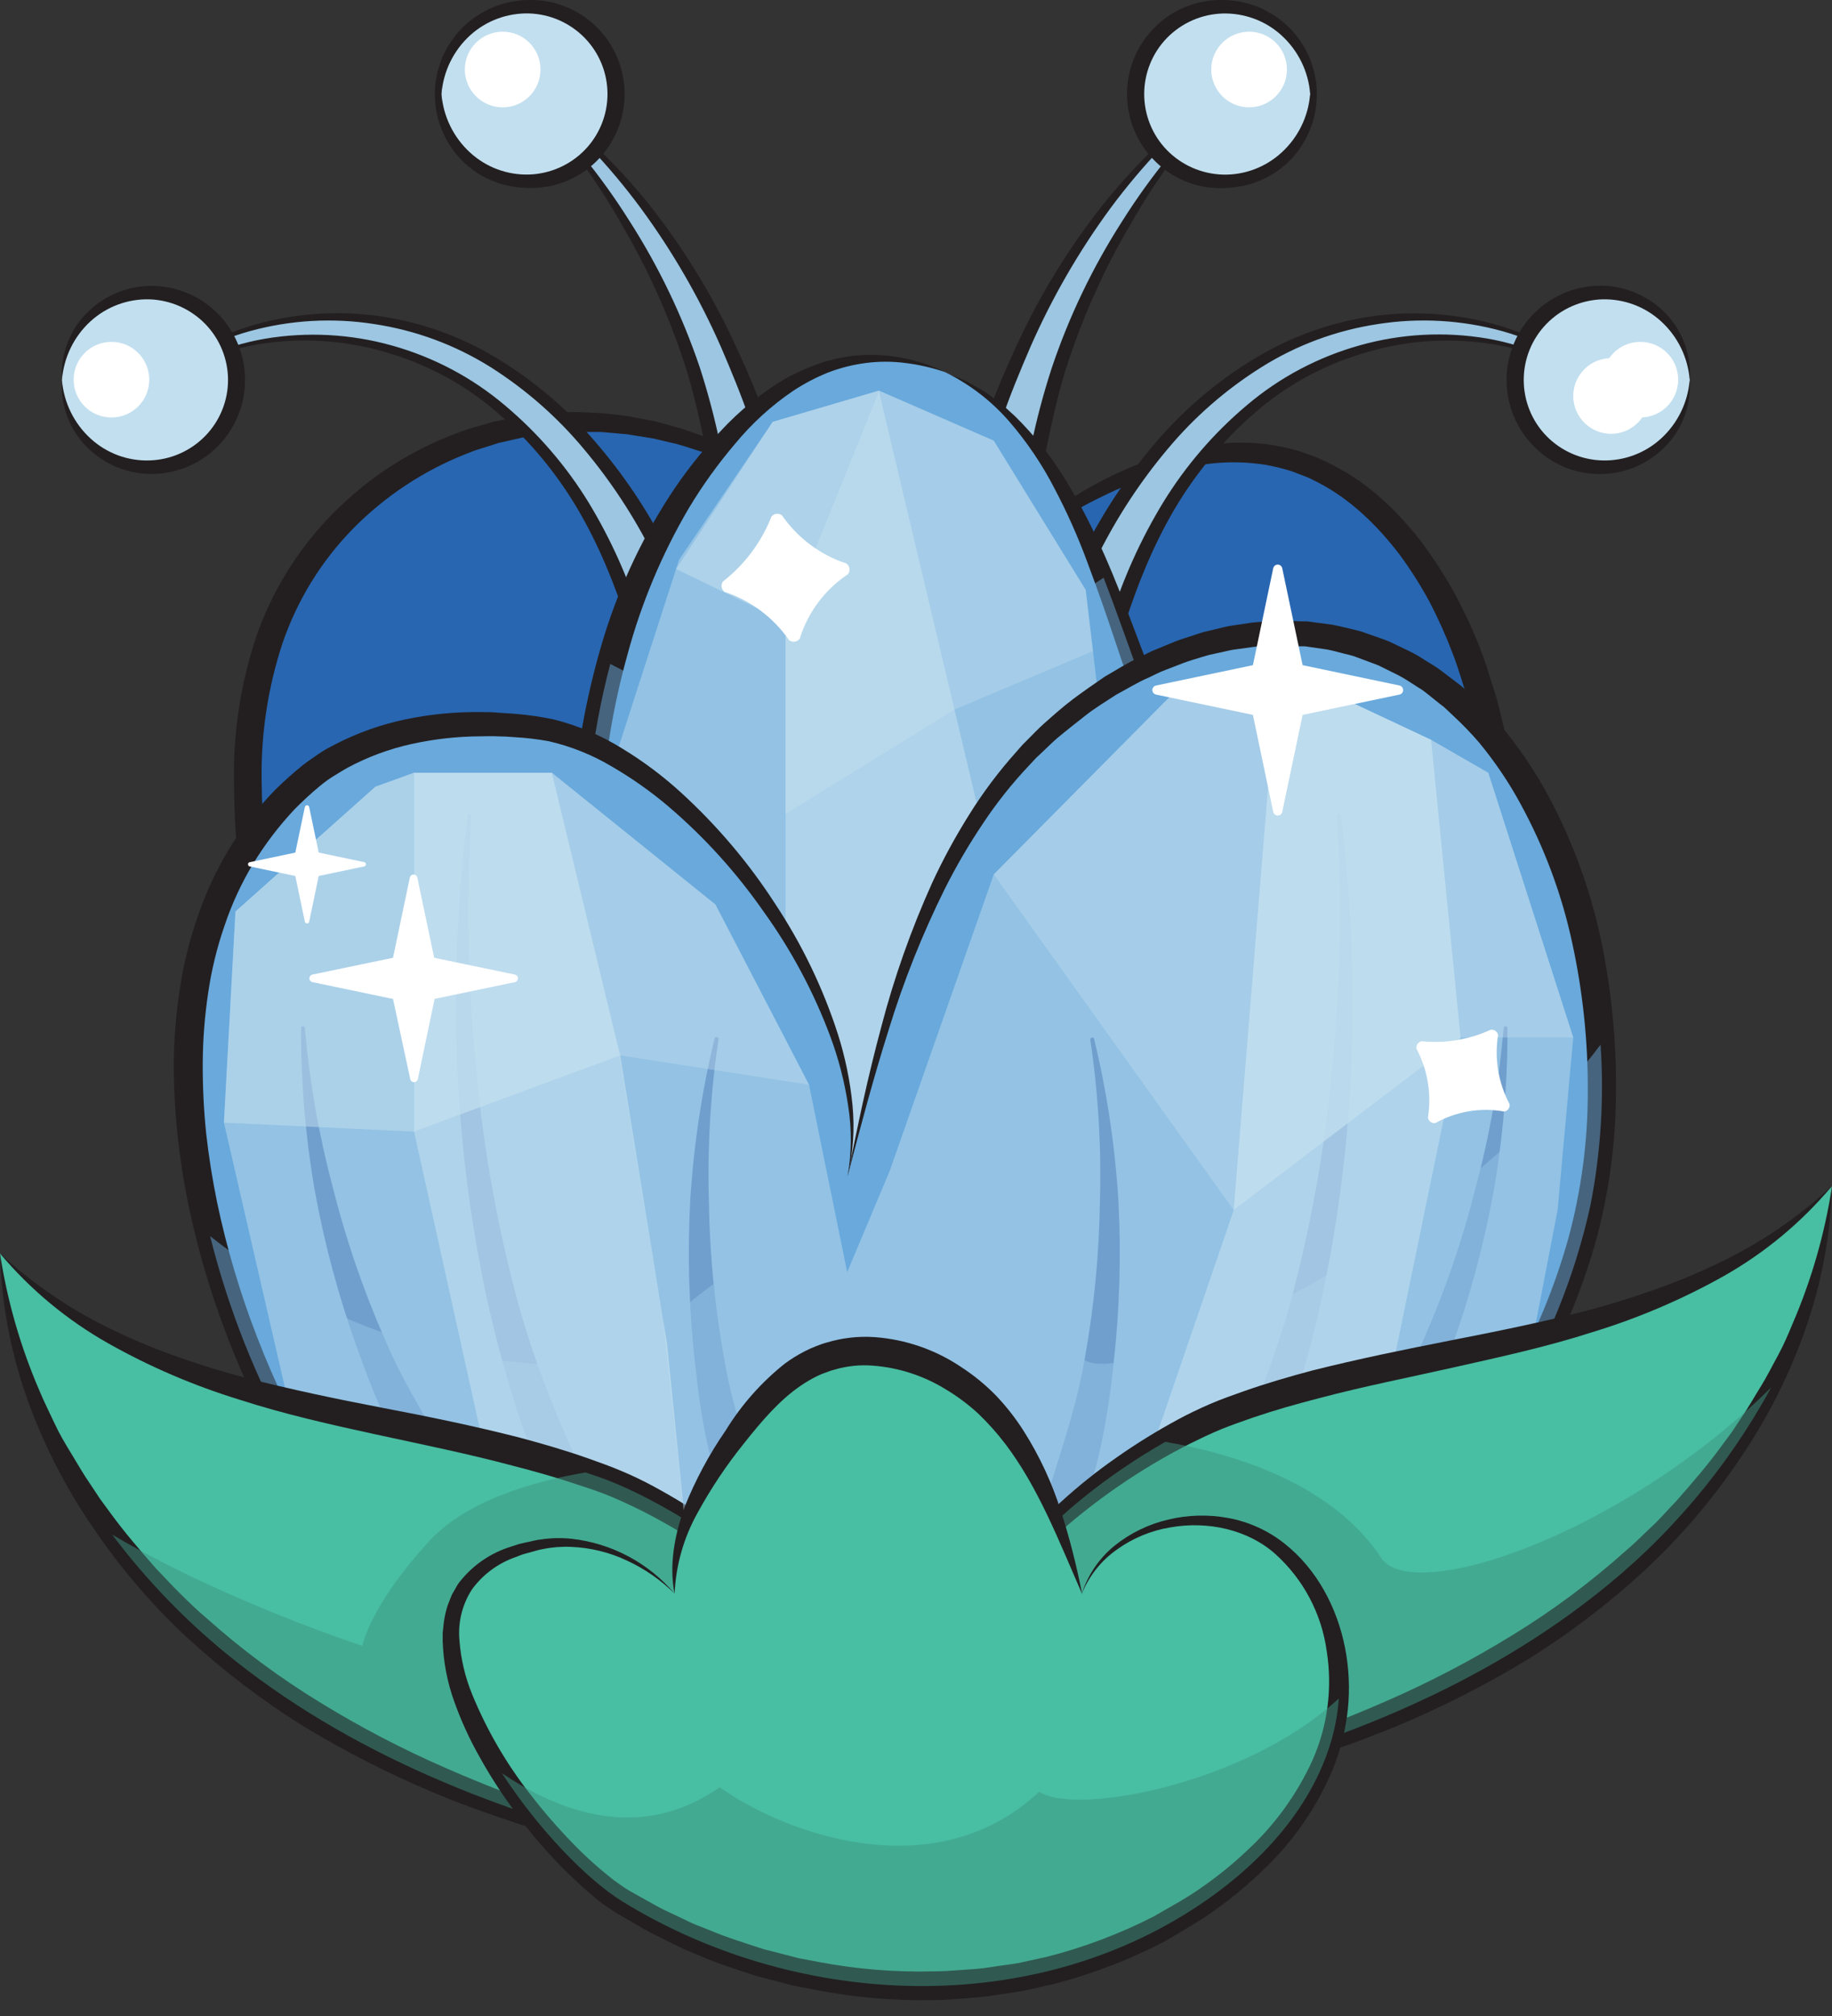 <svg width="30" height="33" viewBox="0 0 30 33" fill="none" xmlns="http://www.w3.org/2000/svg">
<rect x="0" y="0" width="30" height="33" fill="#333333" stroke="none"/>
<g clip-path="url(#clip0_3951_309)">
<path d="M24.088 10.888C23.54 9.326 22.463 7.802 20.912 7.475C20.159 7.317 19.374 7.461 18.653 7.733C17.219 8.255 16.043 9.312 15.373 10.683C15.052 10.107 14.666 9.57 14.222 9.083C12.508 7.227 9.959 6.415 7.693 7.209C6.973 7.461 6.315 7.863 5.763 8.39C5.212 8.917 4.779 9.556 4.494 10.264C3.862 11.863 4.033 13.721 4.327 15.434C4.816 18.284 5.44 20.986 7.45 22.876C8.673 24.025 10.291 24.654 11.851 24.342C13.322 24.048 14.642 22.936 15.49 21.481C15.553 21.374 15.609 21.261 15.666 21.15C15.883 21.586 16.183 21.974 16.551 22.293C17.465 23.046 18.763 23.16 19.865 22.77C20.967 22.379 21.887 21.546 22.61 20.59C24.634 17.912 25.215 14.099 24.088 10.888Z" fill="#2866B1"/>
<path d="M15.664 21.146C15.978 21.695 16.398 22.194 16.946 22.49C17.494 22.783 18.115 22.913 18.734 22.867C19.041 22.848 19.343 22.791 19.636 22.698C19.928 22.603 20.208 22.477 20.473 22.322C21.004 22.007 21.484 21.613 21.895 21.154C22.31 20.693 22.676 20.19 22.988 19.654L23.108 19.454C23.146 19.387 23.179 19.317 23.215 19.248C23.284 19.11 23.359 18.973 23.425 18.833L23.613 18.407L23.659 18.3L23.699 18.19L23.779 17.972L23.858 17.754C23.884 17.681 23.904 17.606 23.927 17.532C23.971 17.384 24.021 17.236 24.061 17.086L24.17 16.635L24.197 16.522L24.218 16.407L24.258 16.178C24.287 16.026 24.316 15.873 24.331 15.719L24.384 15.257C24.401 14.947 24.43 14.639 24.422 14.328C24.433 14.018 24.406 13.709 24.392 13.399C24.355 13.092 24.332 12.783 24.27 12.479C24.226 12.172 24.144 11.874 24.073 11.572C23.979 11.277 23.897 10.978 23.786 10.691C23.677 10.404 23.551 10.124 23.41 9.852C23.264 9.583 23.1 9.324 22.918 9.077C22.549 8.594 22.104 8.163 21.571 7.891C21.503 7.86 21.439 7.819 21.368 7.797L21.159 7.716C21.017 7.671 20.872 7.635 20.726 7.609C20.427 7.562 20.123 7.555 19.823 7.589C19.209 7.666 18.612 7.847 18.058 8.123C17.492 8.39 16.974 8.747 16.524 9.18C16.073 9.622 15.688 10.127 15.382 10.678C15.516 10.39 15.67 10.112 15.842 9.845C16.018 9.578 16.215 9.327 16.43 9.092C16.87 8.62 17.384 8.224 17.952 7.919C18.523 7.606 19.142 7.391 19.785 7.286C20.113 7.236 20.447 7.232 20.776 7.276C20.942 7.3 21.106 7.336 21.267 7.382L21.504 7.466C21.584 7.492 21.656 7.533 21.733 7.566C22.034 7.712 22.314 7.895 22.567 8.113C22.815 8.331 23.042 8.571 23.246 8.831C23.444 9.092 23.625 9.366 23.786 9.651C23.943 9.936 24.083 10.231 24.206 10.533C24.264 10.685 24.324 10.837 24.369 10.992C24.415 11.147 24.469 11.301 24.515 11.456C24.592 11.77 24.678 12.084 24.728 12.403C24.794 12.721 24.822 13.043 24.861 13.365C24.877 13.688 24.907 14.011 24.897 14.335C24.903 14.658 24.873 14.981 24.852 15.304L24.793 15.785C24.777 15.947 24.745 16.105 24.716 16.264L24.672 16.502L24.649 16.622L24.62 16.739L24.503 17.21C24.46 17.365 24.409 17.518 24.362 17.673C24.337 17.75 24.316 17.828 24.287 17.904L24.2 18.13L24.113 18.357L24.069 18.47L24.019 18.58L23.818 19.021C23.747 19.167 23.666 19.304 23.592 19.45C23.553 19.522 23.517 19.594 23.475 19.663L23.347 19.869C23.014 20.425 22.618 20.941 22.169 21.408C21.722 21.882 21.202 22.283 20.629 22.595C20.339 22.748 20.035 22.87 19.72 22.96C19.404 23.046 19.078 23.093 18.751 23.099C18.093 23.119 17.444 22.947 16.882 22.605C16.61 22.432 16.367 22.215 16.166 21.962C15.968 21.71 15.8 21.436 15.664 21.146V21.146Z" fill="#231F20"/>
<path d="M15.371 10.682C15.172 10.351 14.952 10.034 14.712 9.731C14.475 9.428 14.214 9.145 13.932 8.884C13.376 8.358 12.736 7.929 12.038 7.613C11.954 7.571 11.863 7.539 11.776 7.503C11.688 7.468 11.6 7.432 11.51 7.401C11.329 7.347 11.151 7.278 10.966 7.241C10.871 7.219 10.777 7.196 10.689 7.176L10.406 7.131C10.359 7.123 10.312 7.115 10.266 7.108L10.126 7.096L9.844 7.071H9.561H9.42L9.279 7.08L8.997 7.098L8.714 7.138L8.575 7.158L8.439 7.189L8.165 7.251L7.897 7.336C7.807 7.362 7.719 7.394 7.632 7.43C6.937 7.704 6.306 8.121 5.782 8.653C5.26 9.186 4.864 9.829 4.624 10.536C4.39 11.248 4.275 11.995 4.284 12.745C4.29 13.507 4.357 14.267 4.485 15.018C4.735 16.535 5.01 18.058 5.534 19.485C5.789 20.198 6.129 20.879 6.545 21.511C6.961 22.14 7.474 22.7 8.064 23.169C8.657 23.637 9.342 23.974 10.074 24.158C10.805 24.345 11.573 24.327 12.294 24.108C13.022 23.873 13.689 23.481 14.247 22.959C14.532 22.699 14.793 22.416 15.029 22.112C15.268 21.808 15.48 21.485 15.664 21.146C15.335 21.853 14.885 22.497 14.335 23.05C13.782 23.617 13.109 24.052 12.365 24.323C11.605 24.583 10.789 24.628 10.005 24.455C9.222 24.28 8.487 23.939 7.848 23.456C7.211 22.977 6.658 22.397 6.21 21.738C5.766 21.084 5.402 20.38 5.124 19.64C4.851 18.904 4.631 18.149 4.465 17.382C4.294 16.62 4.154 15.857 4.028 15.088C3.899 14.312 3.833 13.526 3.831 12.739C3.824 11.94 3.951 11.144 4.208 10.387C4.479 9.624 4.919 8.931 5.495 8.362C6.065 7.794 6.752 7.357 7.508 7.081C7.6 7.045 7.695 7.013 7.79 6.987L8.078 6.904L8.372 6.844L8.519 6.814L8.666 6.797L8.964 6.761L9.262 6.749L9.412 6.744L9.56 6.749L9.859 6.763L10.154 6.797L10.302 6.815C10.351 6.824 10.396 6.834 10.448 6.844L10.74 6.901C10.834 6.925 10.928 6.953 11.022 6.978C11.21 7.024 11.398 7.101 11.587 7.166C11.681 7.201 11.768 7.244 11.86 7.282C11.951 7.319 12.04 7.36 12.127 7.406L12.388 7.543C12.477 7.587 12.558 7.644 12.643 7.693C12.727 7.743 12.812 7.787 12.891 7.851L13.131 8.02C13.213 8.075 13.287 8.139 13.363 8.2L13.591 8.388L13.806 8.587C13.879 8.653 13.948 8.721 14.014 8.794C14.556 9.353 15.014 9.99 15.371 10.682V10.682Z" fill="#231F20"/>
<path d="M2.415 6.359C3.404 5.351 4.948 5.015 6.344 5.269C7.77 5.522 9.013 6.438 9.885 7.564C10.777 8.693 11.371 10.028 11.612 11.446C11.827 12.829 11.845 14.235 11.665 15.622C11.664 15.628 11.662 15.633 11.66 15.638C11.657 15.643 11.653 15.647 11.649 15.651C11.645 15.654 11.64 15.657 11.634 15.658C11.629 15.66 11.623 15.66 11.618 15.66C11.609 15.659 11.601 15.655 11.594 15.649C11.587 15.643 11.583 15.635 11.581 15.626C11.286 14.266 11.111 12.91 10.79 11.616C10.469 10.322 10.101 9.052 9.347 7.963C8.611 6.885 7.546 5.986 6.258 5.679C4.996 5.343 3.518 5.521 2.476 6.42C2.468 6.426 2.457 6.429 2.447 6.428C2.437 6.427 2.428 6.422 2.421 6.414C2.414 6.407 2.41 6.397 2.409 6.387C2.409 6.377 2.412 6.367 2.419 6.359H2.415Z" fill="#9CC6E2"/>
<path d="M2.472 6.42C2.464 6.428 2.454 6.432 2.443 6.432C2.431 6.432 2.421 6.428 2.413 6.42C2.405 6.412 2.401 6.401 2.401 6.39C2.401 6.378 2.405 6.367 2.413 6.359L2.507 6.265L2.601 6.171L2.7 6.087L2.8 6.002L2.905 5.925L3.011 5.848L3.121 5.778C3.418 5.595 3.737 5.449 4.07 5.345C4.742 5.139 5.45 5.078 6.147 5.166C6.847 5.257 7.519 5.492 8.123 5.856C8.727 6.22 9.269 6.677 9.73 7.211C10.191 7.741 10.586 8.325 10.906 8.951C11.23 9.576 11.475 10.24 11.635 10.927C11.915 12.301 11.989 13.709 11.854 15.104C11.838 15.278 11.819 15.452 11.798 15.625V15.642C11.796 15.665 11.789 15.687 11.778 15.708C11.754 15.748 11.717 15.779 11.672 15.793C11.627 15.807 11.579 15.803 11.537 15.782C11.495 15.761 11.463 15.725 11.447 15.68C11.444 15.67 11.44 15.659 11.438 15.648V15.632L11.43 15.6L11.417 15.536L11.366 15.28C11.297 14.938 11.235 14.596 11.177 14.255C11.057 13.572 10.943 12.89 10.801 12.216C10.493 10.877 10.155 9.519 9.464 8.34C9.117 7.75 8.678 7.221 8.163 6.771C7.649 6.32 7.043 5.984 6.388 5.787C5.729 5.581 5.033 5.523 4.349 5.618C3.661 5.711 3.013 5.989 2.472 6.424C2.732 6.192 3.024 6 3.34 5.853C3.658 5.707 3.993 5.604 4.337 5.545C5.031 5.428 5.742 5.466 6.419 5.656C7.1 5.846 7.731 6.18 8.27 6.637C8.81 7.091 9.273 7.628 9.641 8.229C10.005 8.83 10.293 9.474 10.501 10.146C10.609 10.478 10.705 10.813 10.794 11.149C10.884 11.485 10.969 11.823 11.045 12.164C11.195 12.844 11.314 13.528 11.438 14.209C11.501 14.549 11.565 14.889 11.634 15.227L11.687 15.479L11.701 15.543L11.708 15.574V15.59C11.708 15.59 11.713 15.607 11.708 15.59C11.704 15.578 11.698 15.567 11.69 15.558C11.682 15.548 11.672 15.541 11.661 15.535C11.65 15.529 11.638 15.526 11.625 15.525C11.613 15.524 11.6 15.526 11.588 15.53C11.576 15.533 11.565 15.539 11.556 15.547C11.546 15.555 11.538 15.565 11.532 15.576C11.526 15.587 11.522 15.598 11.521 15.611V15.596C11.54 15.424 11.556 15.254 11.572 15.083C11.714 13.716 11.65 12.335 11.384 10.987C11.071 9.651 10.448 8.408 9.566 7.356C9.13 6.831 8.613 6.377 8.036 6.011C7.456 5.647 6.807 5.407 6.13 5.305C5.451 5.198 4.756 5.238 4.093 5.42C3.76 5.512 3.441 5.646 3.142 5.818L3.03 5.882L2.923 5.954L2.816 6.027L2.713 6.106L2.611 6.186L2.517 6.272L2.423 6.36C2.415 6.367 2.41 6.377 2.41 6.388C2.409 6.399 2.413 6.409 2.42 6.417C2.428 6.425 2.438 6.43 2.449 6.431C2.459 6.431 2.47 6.427 2.478 6.42H2.472Z" fill="#231F20"/>
<path d="M8.686 1.508C9.39 2.047 10.021 2.675 10.564 3.376C11.107 4.088 11.566 4.86 11.932 5.677C12.297 6.497 12.635 7.346 12.75 8.232C12.881 9.113 12.898 10.007 12.801 10.893C12.8 10.899 12.798 10.904 12.796 10.909C12.793 10.914 12.789 10.919 12.785 10.922C12.78 10.926 12.775 10.929 12.77 10.93C12.764 10.932 12.758 10.932 12.753 10.932C12.745 10.931 12.738 10.928 12.732 10.923C12.725 10.919 12.721 10.912 12.718 10.905C12.365 10.073 12.153 9.226 11.927 8.398C11.701 7.57 11.587 6.728 11.308 5.924C10.747 4.294 9.832 2.808 8.631 1.572C8.624 1.564 8.62 1.554 8.62 1.544C8.62 1.533 8.624 1.523 8.631 1.516C8.637 1.508 8.647 1.503 8.657 1.502C8.667 1.5 8.678 1.503 8.686 1.509V1.508Z" fill="#9CC6E2"/>
<path d="M8.631 1.572C8.624 1.564 8.62 1.554 8.62 1.544C8.62 1.533 8.624 1.523 8.631 1.516C8.637 1.508 8.647 1.503 8.657 1.502C8.667 1.5 8.678 1.503 8.686 1.509" stroke="#231F20" stroke-width="3" stroke-linecap="round" stroke-linejoin="round"/>
<path d="M8.686 1.508C9.406 2.025 10.053 2.636 10.611 3.324C11.164 4.02 11.634 4.778 12.011 5.583C12.387 6.383 12.725 7.217 12.867 8.111C13.008 8.994 13.037 9.891 12.955 10.781L12.946 10.865V10.906C12.942 10.935 12.931 10.962 12.915 10.985C12.899 11.009 12.878 11.029 12.853 11.043C12.829 11.058 12.801 11.066 12.772 11.068C12.744 11.07 12.715 11.066 12.689 11.055C12.662 11.043 12.638 11.025 12.62 11.002C12.611 10.991 12.603 10.979 12.596 10.966L12.59 10.95L12.558 10.872C12.515 10.769 12.475 10.665 12.436 10.561C12.358 10.351 12.288 10.14 12.221 9.928C12.089 9.503 11.974 9.076 11.862 8.65C11.618 7.796 11.504 6.912 11.251 6.084C10.989 5.249 10.633 4.446 10.19 3.691C9.975 3.309 9.736 2.94 9.475 2.587C9.213 2.235 8.933 1.896 8.635 1.569C9.276 2.181 9.838 2.869 10.309 3.619C10.789 4.368 11.175 5.173 11.46 6.016C11.597 6.44 11.71 6.871 11.8 7.307C11.848 7.521 11.894 7.736 11.949 7.947C12.004 8.159 12.06 8.368 12.119 8.582C12.237 9.007 12.351 9.429 12.483 9.847C12.549 10.055 12.62 10.262 12.696 10.465C12.735 10.566 12.774 10.667 12.817 10.768L12.848 10.842V10.847C12.848 10.847 12.848 10.852 12.848 10.847C12.844 10.84 12.84 10.834 12.835 10.828C12.825 10.816 12.813 10.806 12.799 10.8C12.784 10.793 12.767 10.79 12.751 10.791C12.735 10.792 12.719 10.797 12.705 10.806C12.691 10.814 12.68 10.825 12.672 10.838C12.665 10.85 12.661 10.863 12.659 10.876V10.836L12.667 10.755C12.751 9.888 12.727 9.014 12.597 8.154C12.477 7.299 12.15 6.48 11.805 5.677C11.452 4.875 11.013 4.115 10.495 3.41C9.973 2.703 9.365 2.064 8.686 1.508V1.508Z" fill="#231F20"/>
<path d="M8.659 2.967C9.448 2.967 10.088 2.328 10.088 1.539C10.088 0.75 9.448 0.11 8.659 0.11C7.87 0.11 7.23 0.75 7.23 1.539C7.23 2.328 7.87 2.967 8.659 2.967Z" fill="#C2DFEF"/>
<path d="M7.23 1.54C7.216 1.347 7.242 1.154 7.306 0.972C7.369 0.79 7.469 0.623 7.6 0.481C7.736 0.334 7.899 0.216 8.081 0.134C8.263 0.051 8.459 0.006 8.659 0.001C8.863 -0.004 9.065 0.032 9.255 0.107C9.444 0.181 9.617 0.293 9.763 0.435C9.91 0.578 10.027 0.75 10.107 0.94C10.187 1.13 10.228 1.333 10.228 1.539C10.228 1.745 10.187 1.949 10.107 2.138C10.027 2.328 9.91 2.5 9.763 2.644C9.617 2.786 9.444 2.897 9.255 2.972C9.065 3.046 8.863 3.082 8.659 3.077C8.458 3.072 8.26 3.027 8.076 2.944C7.896 2.86 7.734 2.743 7.599 2.597C7.469 2.455 7.369 2.288 7.305 2.106C7.242 1.924 7.216 1.731 7.23 1.539C7.259 1.907 7.427 2.251 7.701 2.5C7.963 2.739 8.307 2.867 8.662 2.857C9.008 2.846 9.336 2.702 9.577 2.454C9.815 2.209 9.948 1.88 9.948 1.539C9.948 1.197 9.815 0.869 9.577 0.623C9.336 0.375 9.008 0.23 8.662 0.22C8.307 0.211 7.963 0.339 7.7 0.577C7.426 0.826 7.258 1.171 7.23 1.54V1.54Z" fill="#231F20"/>
<path d="M2.444 7.647C3.233 7.647 3.873 7.008 3.873 6.219C3.873 5.43 3.233 4.79 2.444 4.79C1.655 4.79 1.015 5.43 1.015 6.219C1.015 7.008 1.655 7.647 2.444 7.647Z" fill="#C2DFEF"/>
<path d="M1.015 6.22C1.002 6.027 1.027 5.834 1.091 5.652C1.154 5.47 1.255 5.303 1.385 5.161C1.521 5.014 1.684 4.896 1.866 4.813C2.048 4.731 2.244 4.686 2.444 4.681C2.648 4.676 2.85 4.712 3.04 4.787C3.229 4.861 3.402 4.973 3.548 5.115C3.695 5.259 3.812 5.43 3.892 5.62C3.972 5.81 4.013 6.013 4.013 6.219C4.013 6.425 3.972 6.629 3.892 6.818C3.812 7.008 3.695 7.18 3.548 7.324C3.402 7.466 3.229 7.578 3.04 7.652C2.85 7.727 2.648 7.763 2.444 7.758C2.243 7.753 2.045 7.708 1.862 7.625C1.682 7.541 1.52 7.424 1.384 7.278C1.254 7.136 1.154 6.969 1.09 6.787C1.027 6.605 1.001 6.412 1.015 6.22C1.044 6.588 1.212 6.932 1.486 7.181C1.748 7.42 2.092 7.548 2.447 7.537C2.792 7.527 3.121 7.383 3.362 7.135C3.6 6.89 3.734 6.562 3.734 6.22C3.734 5.878 3.6 5.549 3.362 5.304C3.12 5.056 2.792 4.911 2.446 4.9C2.091 4.891 1.747 5.019 1.484 5.258C1.211 5.507 1.044 5.851 1.015 6.22V6.22Z" fill="#231F20"/>
<path d="M26.27 6.359C25.281 5.351 23.737 5.015 22.341 5.269C20.916 5.522 19.672 6.438 18.801 7.564C17.91 8.693 17.317 10.028 17.077 11.446C16.863 12.829 16.845 14.235 17.024 15.622C17.026 15.632 17.031 15.641 17.039 15.648C17.046 15.655 17.056 15.658 17.066 15.658C17.076 15.658 17.086 15.655 17.094 15.648C17.102 15.641 17.107 15.632 17.108 15.622C17.404 14.262 17.579 12.906 17.899 11.612C18.22 10.318 18.588 9.049 19.342 7.959C20.078 6.881 21.143 5.982 22.431 5.675C23.693 5.339 25.171 5.518 26.213 6.416C26.221 6.422 26.232 6.425 26.242 6.424C26.252 6.423 26.261 6.418 26.268 6.411C26.275 6.403 26.279 6.394 26.28 6.383C26.28 6.373 26.277 6.363 26.27 6.355V6.359Z" fill="#9CC6E2"/>
<path d="M26.213 6.42C26.217 6.424 26.221 6.427 26.226 6.429C26.231 6.431 26.236 6.432 26.242 6.432C26.247 6.432 26.252 6.431 26.257 6.429C26.262 6.427 26.267 6.424 26.27 6.42C26.274 6.417 26.277 6.412 26.279 6.407C26.281 6.403 26.282 6.398 26.282 6.392C26.282 6.387 26.281 6.382 26.279 6.377C26.277 6.372 26.274 6.368 26.27 6.365L26.176 6.277L26.082 6.19L25.98 6.11L25.877 6.031L25.77 5.959L25.663 5.886L25.55 5.823C25.252 5.649 24.932 5.513 24.599 5.42C23.936 5.237 23.241 5.198 22.562 5.305C21.885 5.407 21.236 5.647 20.656 6.011C20.077 6.374 19.558 6.826 19.12 7.351C18.236 8.402 17.612 9.646 17.297 10.982C17.031 12.331 16.968 13.711 17.109 15.078C17.125 15.249 17.142 15.42 17.162 15.591V15.606C17.161 15.594 17.157 15.582 17.15 15.571C17.145 15.56 17.137 15.551 17.127 15.543C17.118 15.535 17.107 15.529 17.095 15.525C17.083 15.521 17.07 15.519 17.058 15.52C17.045 15.521 17.033 15.524 17.022 15.53C17.011 15.536 17.001 15.543 16.993 15.553C16.984 15.562 16.978 15.573 16.974 15.585C16.969 15.604 16.974 15.591 16.974 15.585V15.569L16.982 15.538L16.995 15.474L17.049 15.222C17.118 14.884 17.182 14.544 17.244 14.204C17.37 13.523 17.488 12.839 17.639 12.159C17.713 11.818 17.799 11.48 17.888 11.144C17.978 10.808 18.076 10.473 18.182 10.141C18.391 9.47 18.681 8.826 19.047 8.225C19.416 7.624 19.878 7.087 20.418 6.633C20.957 6.176 21.589 5.842 22.27 5.652C22.947 5.462 23.657 5.424 24.351 5.541C24.695 5.6 25.03 5.704 25.348 5.849C25.664 5.996 25.956 6.188 26.216 6.42C25.674 5.986 25.024 5.709 24.337 5.618C23.655 5.525 22.961 5.583 22.305 5.789C21.649 5.986 21.044 6.321 20.53 6.773C20.015 7.223 19.576 7.753 19.229 8.342C18.538 9.521 18.2 10.883 17.892 12.218C17.748 12.892 17.634 13.574 17.515 14.257C17.455 14.598 17.393 14.94 17.327 15.281L17.276 15.537L17.259 15.594L17.252 15.626V15.642C17.25 15.653 17.247 15.664 17.244 15.675C17.232 15.708 17.211 15.737 17.183 15.758C17.155 15.78 17.122 15.793 17.087 15.795C17.052 15.798 17.017 15.791 16.986 15.774C16.956 15.758 16.93 15.733 16.913 15.702C16.902 15.682 16.895 15.659 16.892 15.636V15.619C16.871 15.446 16.851 15.272 16.836 15.099C16.701 13.703 16.774 12.295 17.054 10.921C17.214 10.235 17.459 9.571 17.783 8.945C18.102 8.322 18.495 7.74 18.953 7.211C19.414 6.678 19.957 6.222 20.562 5.859C21.166 5.495 21.839 5.26 22.538 5.168C23.235 5.081 23.943 5.142 24.615 5.348C24.948 5.452 25.268 5.598 25.565 5.781L25.676 5.851L25.781 5.928L25.886 6.005L25.985 6.09L26.085 6.174L26.179 6.268L26.273 6.362C26.281 6.37 26.286 6.381 26.286 6.392C26.286 6.404 26.281 6.415 26.273 6.423C26.269 6.427 26.264 6.43 26.259 6.432C26.254 6.434 26.248 6.434 26.243 6.434C26.237 6.434 26.232 6.432 26.226 6.43C26.221 6.428 26.217 6.424 26.213 6.42V6.42Z" fill="#231F20"/>
<path d="M19.999 1.508C19.295 2.047 18.665 2.674 18.122 3.376C17.579 4.088 17.12 4.86 16.753 5.677C16.388 6.497 16.051 7.346 15.935 8.232C15.806 9.113 15.789 10.007 15.885 10.893C15.885 10.899 15.887 10.904 15.89 10.909C15.892 10.914 15.896 10.919 15.901 10.922C15.905 10.926 15.91 10.929 15.916 10.93C15.921 10.932 15.927 10.932 15.933 10.932C15.94 10.931 15.948 10.928 15.954 10.923C15.96 10.919 15.965 10.912 15.967 10.905C16.32 10.073 16.532 9.226 16.758 8.398C16.984 7.57 17.099 6.728 17.377 5.924C17.94 4.294 18.854 2.808 20.055 1.572C20.061 1.564 20.065 1.554 20.065 1.544C20.065 1.533 20.061 1.523 20.055 1.516C20.048 1.508 20.038 1.503 20.028 1.502C20.018 1.5 20.008 1.503 19.999 1.509V1.508Z" fill="#9CC6E2"/>
<path d="M20.055 1.572C20.061 1.564 20.065 1.554 20.065 1.544C20.065 1.533 20.061 1.523 20.055 1.516C20.048 1.508 20.038 1.503 20.028 1.502C20.018 1.5 20.008 1.503 19.999 1.509" stroke="#231F20" stroke-width="3" stroke-linecap="round" stroke-linejoin="round"/>
<path d="M19.999 1.508C19.318 2.064 18.708 2.702 18.184 3.409C17.666 4.114 17.227 4.875 16.875 5.676C16.529 6.479 16.202 7.298 16.081 8.153C15.951 9.014 15.928 9.887 16.012 10.754L16.02 10.835V10.875C16.018 10.862 16.013 10.848 16.006 10.837C15.998 10.824 15.986 10.813 15.973 10.805C15.96 10.797 15.945 10.792 15.929 10.791C15.914 10.79 15.898 10.793 15.884 10.799C15.87 10.805 15.857 10.815 15.848 10.827C15.843 10.833 15.839 10.839 15.836 10.846C15.836 10.852 15.836 10.846 15.836 10.846V10.841L15.867 10.767C15.909 10.666 15.949 10.566 15.987 10.464C16.064 10.261 16.134 10.054 16.201 9.846C16.334 9.43 16.447 9.006 16.564 8.581C16.623 8.367 16.684 8.159 16.735 7.947C16.785 7.734 16.835 7.52 16.883 7.306C16.973 6.87 17.087 6.44 17.225 6.017C17.509 5.174 17.896 4.369 18.377 3.62C18.849 2.871 19.413 2.182 20.055 1.572C19.757 1.898 19.477 2.237 19.215 2.59C18.955 2.943 18.716 3.312 18.5 3.694C18.057 4.449 17.701 5.253 17.439 6.089C17.186 6.917 17.072 7.801 16.829 8.654C16.717 9.081 16.602 9.508 16.469 9.932C16.403 10.145 16.332 10.356 16.255 10.566C16.216 10.67 16.175 10.774 16.132 10.877L16.1 10.955L16.094 10.97C16.087 10.983 16.08 10.996 16.071 11.007C16.043 11.041 16.003 11.064 15.96 11.071C15.916 11.079 15.871 11.071 15.833 11.049C15.808 11.034 15.787 11.013 15.772 10.988C15.757 10.965 15.748 10.938 15.744 10.911V10.87L15.736 10.786C15.653 9.896 15.682 8.999 15.822 8.116C15.965 7.222 16.307 6.388 16.679 5.587C17.056 4.782 17.526 4.024 18.079 3.329C18.636 2.639 19.281 2.027 19.999 1.508V1.508Z" fill="#231F20"/>
<path d="M20.027 2.967C20.816 2.967 21.456 2.328 21.456 1.539C21.456 0.75 20.816 0.11 20.027 0.11C19.238 0.11 18.599 0.75 18.599 1.539C18.599 2.328 19.238 2.967 20.027 2.967Z" fill="#C2DFEF"/>
<path d="M21.455 1.54C21.427 1.171 21.258 0.827 20.984 0.578C20.722 0.339 20.377 0.212 20.023 0.221C19.677 0.231 19.348 0.376 19.107 0.624C18.869 0.87 18.737 1.198 18.737 1.54C18.737 1.881 18.869 2.21 19.107 2.455C19.348 2.703 19.676 2.847 20.022 2.858C20.377 2.868 20.721 2.739 20.983 2.5C21.257 2.252 21.425 1.908 21.454 1.54C21.468 1.732 21.443 1.925 21.379 2.107C21.316 2.289 21.216 2.456 21.085 2.598C20.948 2.746 20.782 2.865 20.598 2.948C20.413 3.031 20.214 3.076 20.012 3.08C19.811 3.084 19.61 3.048 19.422 2.973C19.235 2.898 19.064 2.786 18.921 2.644C18.773 2.5 18.657 2.328 18.577 2.138C18.497 1.949 18.456 1.745 18.456 1.539C18.456 1.333 18.497 1.13 18.577 0.94C18.657 0.75 18.773 0.579 18.921 0.435C19.067 0.293 19.239 0.181 19.429 0.107C19.619 0.032 19.821 -0.004 20.024 0.001C20.224 0.006 20.421 0.051 20.602 0.134C20.784 0.216 20.948 0.334 21.083 0.481C21.214 0.623 21.315 0.79 21.379 0.972C21.443 1.154 21.469 1.347 21.455 1.54V1.54Z" fill="#231F20"/>
<path d="M26.242 7.647C27.031 7.647 27.671 7.008 27.671 6.219C27.671 5.43 27.031 4.79 26.242 4.79C25.453 4.79 24.814 5.43 24.814 6.219C24.814 7.008 25.453 7.647 26.242 7.647Z" fill="#C2DFEF"/>
<path d="M27.67 6.22C27.641 5.851 27.473 5.507 27.199 5.258C26.937 5.019 26.593 4.891 26.238 4.9C25.892 4.911 25.563 5.055 25.322 5.304C25.084 5.55 24.952 5.878 24.952 6.22C24.952 6.561 25.084 6.89 25.322 7.135C25.563 7.383 25.892 7.527 26.238 7.537C26.592 7.547 26.936 7.419 27.198 7.181C27.472 6.932 27.64 6.588 27.669 6.22C27.683 6.412 27.657 6.605 27.594 6.787C27.531 6.969 27.43 7.136 27.3 7.278C27.163 7.426 26.997 7.545 26.813 7.628C26.628 7.711 26.429 7.756 26.227 7.76C26.025 7.764 25.825 7.728 25.637 7.653C25.45 7.578 25.279 7.466 25.136 7.324C24.988 7.18 24.871 7.008 24.792 6.818C24.712 6.629 24.671 6.425 24.671 6.219C24.671 6.013 24.712 5.81 24.792 5.62C24.871 5.43 24.988 5.259 25.136 5.115C25.282 4.972 25.455 4.86 25.645 4.784C25.835 4.709 26.038 4.673 26.242 4.677C26.442 4.682 26.638 4.727 26.82 4.81C27.002 4.892 27.166 5.01 27.301 5.157C27.432 5.3 27.532 5.467 27.596 5.65C27.659 5.833 27.684 6.027 27.67 6.22V6.22Z" fill="#231F20"/>
<path d="M20.455 1.757C20.797 1.757 21.074 1.48 21.074 1.138C21.074 0.796 20.797 0.519 20.455 0.519C20.113 0.519 19.835 0.796 19.835 1.138C19.835 1.48 20.113 1.757 20.455 1.757Z" fill="white"/>
<path d="M26.861 6.834C27.203 6.834 27.481 6.557 27.481 6.215C27.481 5.873 27.203 5.596 26.861 5.596C26.519 5.596 26.242 5.873 26.242 6.215C26.242 6.557 26.519 6.834 26.861 6.834Z" fill="white"/>
<path d="M12.004 7.064C12.904 6.098 14.082 5.524 15.47 6.089C17.27 6.82 17.994 9.245 18.599 10.899C19.446 13.203 20.375 15.678 19.922 18.172C19.438 20.838 16.336 22.784 13.718 22.203C11.78 21.77 10.54 19.839 10.061 18.075C9.121 14.606 9.399 9.853 12.004 7.064Z" fill="#69A9DC"/>
<path d="M13.718 22.2L13.392 22.128C13.284 22.101 13.18 22.061 13.073 22.027C12.862 21.949 12.659 21.852 12.465 21.739C12.076 21.508 11.722 21.223 11.413 20.892C11.104 20.56 10.832 20.195 10.601 19.805C10.372 19.414 10.18 19.002 10.026 18.575C9.876 18.149 9.754 17.714 9.662 17.272C9.568 16.832 9.493 16.388 9.438 15.942C9.333 15.048 9.31 14.145 9.37 13.247C9.431 12.346 9.589 11.454 9.841 10.586C10.093 9.715 10.471 8.885 10.962 8.123C11.209 7.743 11.49 7.387 11.8 7.057C12.11 6.721 12.467 6.432 12.86 6.199C13.06 6.088 13.271 5.997 13.489 5.927C13.543 5.908 13.601 5.898 13.655 5.883C13.71 5.868 13.766 5.856 13.823 5.847C13.879 5.839 13.936 5.828 13.992 5.821L14.162 5.81C14.615 5.796 15.063 5.891 15.47 6.089C15.262 6.018 15.046 5.969 14.827 5.942C14.611 5.914 14.392 5.914 14.177 5.942C13.963 5.97 13.753 6.023 13.553 6.101C13.355 6.181 13.166 6.281 12.988 6.398C12.631 6.64 12.311 6.932 12.037 7.265C11.756 7.595 11.502 7.948 11.279 8.32C10.839 9.069 10.502 9.874 10.276 10.712C10.159 11.131 10.065 11.556 9.993 11.985C9.923 12.414 9.874 12.848 9.845 13.283C9.781 14.153 9.795 15.028 9.885 15.896C9.928 16.331 9.991 16.763 10.073 17.193C10.153 17.62 10.256 18.044 10.381 18.46C10.636 19.291 11.048 20.066 11.594 20.742C12.138 21.433 12.879 21.941 13.718 22.2V22.2Z" fill="#231F20"/>
<path d="M15.47 6.089L15.783 6.22C15.884 6.27 15.98 6.33 16.079 6.384C16.179 6.439 16.268 6.517 16.357 6.583C16.403 6.617 16.448 6.653 16.489 6.693L16.616 6.808C16.942 7.128 17.227 7.488 17.463 7.88C17.942 8.658 18.277 9.51 18.592 10.349C18.907 11.189 19.241 12.025 19.533 12.883C19.677 13.314 19.806 13.749 19.916 14.192C19.975 14.412 20.02 14.637 20.069 14.86C20.118 15.083 20.155 15.309 20.183 15.537C20.315 16.454 20.295 17.386 20.123 18.296C20.074 18.527 20.006 18.754 19.921 18.974C19.835 19.193 19.733 19.405 19.616 19.609C19.383 20.013 19.097 20.383 18.764 20.71C18.104 21.361 17.297 21.845 16.412 22.121C15.541 22.405 14.607 22.434 13.72 22.203C14.603 22.336 15.506 22.232 16.336 21.903C17.157 21.589 17.897 21.095 18.501 20.456C19.087 19.819 19.536 19.045 19.689 18.207C19.841 17.346 19.851 16.465 19.72 15.6C19.696 15.382 19.651 15.167 19.615 14.949C19.579 14.732 19.529 14.516 19.473 14.302C19.371 13.872 19.243 13.445 19.113 13.02C18.853 12.167 18.537 11.326 18.254 10.472C18.112 10.046 17.965 9.625 17.808 9.209C17.655 8.792 17.474 8.386 17.267 7.994C17.064 7.6 16.815 7.232 16.526 6.898C16.232 6.56 15.873 6.285 15.47 6.089V6.089Z" fill="#231F20"/>
<g style="mix-blend-mode:multiply" opacity="0.5">
<path d="M18.599 10.896C18.438 10.456 18.267 9.96 18.072 9.457C16.229 10.646 14.332 13.02 13.863 14.083C13.004 12.578 11.134 11.448 9.994 10.868C9.362 13.243 9.475 15.907 10.061 18.072C10.54 19.836 11.78 21.767 13.718 22.2C16.336 22.785 19.438 20.836 19.922 18.17C20.375 15.675 19.443 13.2 18.599 10.896Z" fill="#69A9DC"/>
</g>
<path opacity="0.47" d="M14.393 6.394L16.273 7.213L17.779 9.656L18.102 12.377L16.273 14.313L14.393 6.394Z" fill="#C2DFEF"/>
<path opacity="0.47" d="M12.653 6.905L14.393 6.394L12.864 10.182V16.197L9.673 13.643L11.121 9.16L12.653 6.905Z" fill="#C2DFEF"/>
<path opacity="0.79" d="M12.864 16.424L14.187 20.255L16.273 14.313L14.393 6.394L12.864 10.182V16.424Z" fill="#C2DFEF"/>
<path d="M26.147 16.368C25.855 13.9 24.593 11.248 22.211 10.534C20.038 9.882 17.655 11.133 16.298 12.951C14.941 14.769 14.387 17.047 13.879 19.256C14.48 16.633 11.314 12.245 8.81 11.91C7.452 11.729 5.957 11.91 4.932 12.823C1.86 15.552 3.171 20.799 4.795 23.646C5.409 24.724 6.107 25.772 7.016 26.616C9.135 28.583 12.459 29.364 14.912 29.238C18.771 29.04 22.549 26.603 24.714 23.008C25.969 21.035 26.477 18.678 26.147 16.364V16.368Z" fill="#69A9DC"/>
<path d="M14.912 29.24C15.742 29.166 16.56 29.001 17.353 28.747C18.142 28.497 18.903 28.163 19.622 27.751C20.339 27.343 21.017 26.87 21.648 26.339C22.276 25.803 22.854 25.211 23.376 24.571L23.564 24.33C23.629 24.251 23.694 24.171 23.752 24.085L24.11 23.583C24.328 23.235 24.558 22.894 24.752 22.532C25.149 21.818 25.461 21.06 25.682 20.274C25.895 19.487 26.003 18.676 26.001 17.861C26.005 17.044 25.919 16.229 25.745 15.43C25.574 14.635 25.288 13.87 24.898 13.156C24.706 12.802 24.479 12.468 24.223 12.157C24.093 12.006 23.955 11.862 23.808 11.726L23.699 11.623L23.645 11.573L23.585 11.527L23.35 11.339C23.312 11.308 23.271 11.28 23.228 11.255L23.103 11.175C23.021 11.12 22.935 11.07 22.846 11.027L22.579 10.895C22.485 10.856 22.391 10.826 22.302 10.79L22.163 10.739C22.116 10.724 22.069 10.714 22.02 10.702C21.925 10.678 21.831 10.65 21.732 10.632L21.437 10.589L21.364 10.579H21.289L21.14 10.572L20.992 10.565C20.942 10.565 20.892 10.565 20.842 10.57C20.743 10.576 20.644 10.576 20.544 10.587L20.247 10.628C20.148 10.638 20.052 10.668 19.953 10.687L19.806 10.719C19.757 10.731 19.712 10.747 19.661 10.761C19.567 10.791 19.473 10.817 19.373 10.855L19.091 10.964C18.997 10.998 18.903 11.047 18.815 11.089C18.627 11.169 18.457 11.277 18.279 11.371C18.109 11.483 17.934 11.587 17.774 11.713C17.614 11.839 17.454 11.964 17.298 12.095C17.222 12.162 17.15 12.235 17.076 12.304L16.964 12.409L16.86 12.521C16.578 12.818 16.323 13.138 16.097 13.479C15.867 13.821 15.659 14.177 15.474 14.545C15.105 15.288 14.797 16.059 14.554 16.852C14.303 17.645 14.089 18.452 13.878 19.259C13.96 18.85 14.043 18.442 14.132 18.036C14.222 17.63 14.32 17.223 14.429 16.818C14.64 16.006 14.921 15.213 15.266 14.448C15.444 14.064 15.646 13.693 15.871 13.335C16.096 12.974 16.351 12.633 16.635 12.316L16.74 12.196L16.852 12.083C16.928 12.007 17.002 11.929 17.081 11.858C17.241 11.716 17.398 11.575 17.57 11.445C17.742 11.316 17.917 11.196 18.093 11.075C18.282 10.967 18.459 10.851 18.658 10.76C18.752 10.715 18.846 10.66 18.95 10.622L19.248 10.499C19.349 10.46 19.452 10.43 19.555 10.396C19.606 10.379 19.657 10.361 19.709 10.346L19.866 10.309C19.973 10.285 20.076 10.253 20.184 10.239L20.506 10.191C20.614 10.178 20.724 10.176 20.832 10.168C20.886 10.168 20.941 10.16 20.996 10.16L21.159 10.166L21.323 10.171H21.405L21.486 10.182L21.811 10.225C21.92 10.244 22.025 10.273 22.132 10.297C22.185 10.311 22.239 10.321 22.291 10.337L22.447 10.392C22.549 10.429 22.654 10.462 22.755 10.504L23.052 10.646C23.15 10.692 23.244 10.746 23.334 10.806L23.474 10.892C23.522 10.921 23.567 10.952 23.61 10.986L23.872 11.185L23.936 11.235L23.997 11.29L24.116 11.4C24.276 11.548 24.428 11.705 24.57 11.871C24.848 12.201 25.094 12.558 25.304 12.935C25.719 13.686 26.022 14.493 26.206 15.331C26.384 16.165 26.47 17.015 26.462 17.867C26.461 18.721 26.343 19.571 26.111 20.393C25.872 21.211 25.537 21.997 25.114 22.737C24.907 23.107 24.668 23.457 24.435 23.809L24.059 24.319C23.998 24.405 23.929 24.485 23.861 24.566L23.658 24.805C23.589 24.886 23.523 24.968 23.453 25.047L23.236 25.278C23.09 25.43 22.954 25.589 22.794 25.731C22.634 25.873 22.489 26.023 22.332 26.164L21.847 26.571C21.188 27.096 20.48 27.558 19.735 27.953C18.991 28.344 18.205 28.652 17.393 28.872C16.584 29.093 15.751 29.216 14.912 29.24Z" fill="#231F20"/>
<path d="M13.879 19.258C13.947 18.873 13.95 18.48 13.888 18.093C13.83 17.708 13.732 17.329 13.596 16.964C13.324 16.236 12.956 15.548 12.501 14.917C12.06 14.284 11.54 13.709 10.953 13.207C10.663 12.96 10.351 12.74 10.022 12.549C9.7 12.357 9.351 12.217 8.986 12.133C8.802 12.1 8.616 12.077 8.428 12.067C8.334 12.059 8.24 12.054 8.146 12.053C8.052 12.048 7.958 12.053 7.864 12.053C7.486 12.055 7.109 12.097 6.739 12.179C6.375 12.259 6.024 12.389 5.695 12.565C5.615 12.609 5.537 12.659 5.458 12.707C5.379 12.755 5.307 12.81 5.236 12.868C5.093 12.987 4.956 13.113 4.826 13.245C4.569 13.518 4.341 13.817 4.146 14.137C3.952 14.459 3.794 14.802 3.675 15.158C3.551 15.516 3.462 15.885 3.408 16.259C3.352 16.636 3.322 17.015 3.32 17.396C3.318 17.779 3.336 18.161 3.375 18.542C3.417 18.923 3.478 19.304 3.555 19.681C3.713 20.436 3.934 21.176 4.213 21.894C4.353 22.255 4.504 22.61 4.674 22.955C4.845 23.3 5.03 23.638 5.227 23.973C5.612 24.643 6.055 25.278 6.549 25.872C7.545 27.043 8.888 27.887 10.34 28.432C11.068 28.706 11.821 28.913 12.587 29.049C12.775 29.081 12.971 29.117 13.166 29.143L13.456 29.18L13.747 29.207C14.137 29.242 14.529 29.256 14.92 29.251C14.136 29.309 13.347 29.285 12.567 29.181C11.784 29.08 11.011 28.903 10.262 28.653C9.505 28.398 8.779 28.058 8.099 27.64C7.932 27.532 7.759 27.431 7.601 27.308L7.36 27.131C7.279 27.07 7.206 27.003 7.129 26.942L6.899 26.748C6.827 26.68 6.751 26.613 6.681 26.542C6.537 26.403 6.398 26.26 6.266 26.11C5.74 25.512 5.271 24.866 4.866 24.181C4.661 23.844 4.462 23.499 4.282 23.146C4.102 22.793 3.94 22.427 3.792 22.058C3.496 21.318 3.263 20.555 3.097 19.775C3.015 19.385 2.952 18.991 2.909 18.592C2.866 18.194 2.845 17.793 2.846 17.392C2.85 16.989 2.883 16.586 2.945 16.188C3.005 15.786 3.103 15.392 3.236 15.008C3.367 14.621 3.539 14.25 3.749 13.9C3.964 13.551 4.216 13.227 4.502 12.933C4.648 12.788 4.802 12.651 4.962 12.522C5.044 12.457 5.133 12.402 5.217 12.341C5.302 12.281 5.395 12.233 5.487 12.185C5.853 11.996 6.243 11.857 6.647 11.774C7.045 11.691 7.45 11.652 7.856 11.656C7.957 11.656 8.058 11.656 8.158 11.666C8.259 11.675 8.36 11.677 8.459 11.687C8.663 11.704 8.865 11.734 9.066 11.776C9.465 11.876 9.846 12.038 10.195 12.256C10.538 12.465 10.861 12.707 11.158 12.979C11.745 13.516 12.262 14.126 12.694 14.795C13.132 15.456 13.478 16.174 13.721 16.928C13.841 17.305 13.921 17.694 13.96 18.088C13.998 18.48 13.971 18.875 13.879 19.258V19.258Z" fill="#231F20"/>
<path d="M21.956 13.352C22.122 14.675 22.18 16.008 22.133 17.34C22.082 18.678 21.914 20.009 21.63 21.317C21.484 21.975 21.304 22.625 21.091 23.265C20.865 23.905 20.582 24.523 20.244 25.112C19.895 25.695 19.491 26.243 19.035 26.748C18.575 27.241 18.054 27.676 17.485 28.041C17.479 28.045 17.471 28.047 17.463 28.045C17.455 28.043 17.448 28.039 17.444 28.032C17.44 28.027 17.438 28.02 17.438 28.013C17.438 28.007 17.44 28 17.444 27.994C17.896 27.517 18.318 27.013 18.708 26.483C19.081 25.952 19.419 25.398 19.721 24.824C20.304 23.671 20.824 22.471 21.163 21.204C21.499 19.931 21.722 18.632 21.83 17.321C21.956 16.004 21.977 14.679 21.892 13.359C21.891 13.355 21.891 13.351 21.892 13.347C21.893 13.343 21.895 13.34 21.898 13.337C21.9 13.334 21.903 13.331 21.907 13.329C21.91 13.327 21.914 13.326 21.918 13.326C21.922 13.325 21.927 13.325 21.931 13.325C21.935 13.326 21.939 13.328 21.943 13.33C21.947 13.333 21.95 13.336 21.952 13.34C21.954 13.344 21.956 13.348 21.956 13.352V13.352Z" fill="#2866B1"/>
<path d="M24.686 16.824C24.689 17.716 24.613 18.607 24.461 19.486C24.301 20.369 24.067 21.236 23.762 22.08C23.462 22.927 23.097 23.774 22.562 24.506L22.147 25.045C21.991 25.211 21.836 25.376 21.676 25.535C21.595 25.616 21.518 25.696 21.435 25.774L21.169 25.985C20.985 26.12 20.81 26.26 20.623 26.384C20.617 26.388 20.61 26.39 20.603 26.389C20.596 26.389 20.59 26.385 20.585 26.38C20.58 26.375 20.577 26.369 20.576 26.362C20.576 26.355 20.578 26.348 20.582 26.342V26.342C21.099 25.604 21.639 24.93 22.069 24.177C22.503 23.436 22.982 22.709 23.322 21.904C23.673 21.102 23.957 20.273 24.169 19.424C24.396 18.573 24.548 17.703 24.623 16.825V16.825C24.624 16.817 24.628 16.81 24.634 16.805C24.64 16.799 24.648 16.797 24.655 16.797C24.663 16.798 24.67 16.8 24.675 16.805C24.681 16.81 24.684 16.817 24.686 16.824V16.824Z" fill="#2866B1"/>
<path d="M17.917 17.006C18.126 17.873 18.259 18.757 18.314 19.647C18.362 20.543 18.335 21.442 18.234 22.333C18.14 23.226 17.977 24.13 17.626 24.968L17.343 25.588C17.23 25.786 17.118 25.983 16.998 26.175C16.938 26.27 16.881 26.364 16.818 26.458L16.608 26.725C16.461 26.898 16.326 27.076 16.169 27.239C16.163 27.244 16.156 27.248 16.148 27.248C16.14 27.248 16.132 27.244 16.127 27.239C16.122 27.235 16.119 27.229 16.118 27.224C16.116 27.218 16.117 27.212 16.119 27.206V27.206C16.452 26.368 16.823 25.592 17.066 24.759C17.308 23.926 17.615 23.119 17.76 22.257C17.916 21.398 18 20.527 18.012 19.654C18.036 18.772 17.984 17.891 17.854 17.019C17.854 17.011 17.856 17.003 17.86 16.997C17.865 16.99 17.872 16.986 17.88 16.985C17.884 16.983 17.888 16.983 17.892 16.983C17.896 16.984 17.9 16.985 17.903 16.987C17.907 16.989 17.91 16.991 17.912 16.995C17.915 16.998 17.916 17.002 17.917 17.006V17.006Z" fill="#2866B1"/>
<path d="M7.66 13.352C7.494 14.675 7.436 16.008 7.484 17.34C7.534 18.678 7.702 20.009 7.986 21.317C8.133 21.975 8.313 22.625 8.525 23.265C8.751 23.905 9.034 24.523 9.372 25.112C9.72 25.695 10.123 26.243 10.577 26.748C11.037 27.241 11.558 27.676 12.126 28.041C12.133 28.045 12.141 28.047 12.148 28.045C12.156 28.043 12.163 28.039 12.167 28.032C12.171 28.027 12.174 28.02 12.174 28.013C12.174 28.007 12.171 28 12.167 27.994C11.715 27.517 11.293 27.013 10.903 26.483C10.531 25.952 10.192 25.398 9.89 24.824C9.307 23.671 8.787 22.471 8.449 21.204C8.113 19.931 7.89 18.632 7.782 17.321C7.655 16.004 7.635 14.679 7.72 13.359C7.72 13.355 7.72 13.351 7.719 13.347C7.718 13.344 7.716 13.34 7.714 13.337C7.712 13.334 7.709 13.331 7.705 13.329C7.702 13.328 7.698 13.326 7.694 13.326C7.686 13.325 7.678 13.327 7.672 13.332C7.665 13.337 7.661 13.344 7.66 13.352V13.352Z" fill="#2866B1"/>
<path d="M4.93 16.824C4.927 17.716 5.002 18.607 5.154 19.486C5.314 20.369 5.548 21.236 5.854 22.08C6.153 22.927 6.518 23.774 7.054 24.506L7.469 25.045C7.624 25.211 7.779 25.376 7.939 25.535C8.02 25.616 8.097 25.696 8.18 25.774L8.446 25.985C8.635 26.12 8.805 26.26 8.992 26.384C8.998 26.388 9.005 26.39 9.012 26.389C9.019 26.389 9.026 26.385 9.03 26.38C9.035 26.375 9.038 26.369 9.039 26.362C9.04 26.355 9.038 26.348 9.034 26.342C8.516 25.604 7.976 24.93 7.548 24.177C7.112 23.436 6.633 22.709 6.294 21.904C5.943 21.102 5.659 20.273 5.447 19.424C5.22 18.573 5.068 17.703 4.993 16.825V16.825C4.992 16.817 4.988 16.81 4.982 16.805C4.976 16.8 4.968 16.797 4.961 16.797C4.953 16.797 4.946 16.8 4.94 16.805C4.935 16.81 4.931 16.816 4.93 16.824V16.824Z" fill="#2866B1"/>
<path d="M11.7 17.006C11.491 17.873 11.358 18.757 11.303 19.647C11.255 20.543 11.282 21.442 11.384 22.333C11.478 23.226 11.64 24.13 11.991 24.968L12.274 25.588C12.386 25.786 12.499 25.983 12.619 26.175C12.679 26.27 12.737 26.364 12.799 26.458L13.009 26.725C13.157 26.898 13.292 27.076 13.448 27.239C13.454 27.244 13.461 27.247 13.469 27.247C13.477 27.247 13.485 27.244 13.49 27.239C13.495 27.235 13.498 27.23 13.499 27.224C13.501 27.218 13.5 27.212 13.498 27.206V27.206C13.165 26.368 12.794 25.592 12.557 24.759C12.32 23.926 12.006 23.119 11.861 22.257C11.704 21.396 11.62 20.523 11.608 19.648C11.583 18.767 11.636 17.885 11.766 17.013V17.013C11.768 17.005 11.765 16.997 11.761 16.991C11.756 16.985 11.749 16.98 11.741 16.979C11.736 16.977 11.732 16.976 11.727 16.977C11.722 16.977 11.717 16.978 11.713 16.981C11.709 16.984 11.706 16.987 11.703 16.991C11.701 16.996 11.7 17.001 11.7 17.006V17.006Z" fill="#2866B1"/>
<g style="mix-blend-mode:multiply" opacity="0.5">
<path d="M24.714 23.012C25.34 22 25.79 20.889 26.045 19.726C26.214 18.862 26.27 17.979 26.21 17.1C23.753 20.372 18.525 22.735 17.76 22.264C16.893 20.648 14.358 20.184 14.358 20.184C12.978 19.748 11.677 21.014 10.088 22.306C7.138 22.544 4.897 21.383 3.441 20.235C3.739 21.428 4.195 22.576 4.795 23.649C5.409 24.728 6.107 25.776 7.016 26.62C9.135 28.587 12.459 29.368 14.912 29.241C18.769 29.045 22.549 26.605 24.714 23.012Z" fill="#69A9DC"/>
</g>
<path opacity="0.79" d="M20.923 10.932L23.436 12.111L23.919 16.983L22.63 23.235L20.769 25.93H18.102L20.201 19.807L20.923 10.932Z" fill="#C2DFEF"/>
<path opacity="0.47" d="M23.436 12.111L24.372 12.65L25.763 16.983L25.507 19.807L24.473 25.164L22.63 23.235L23.919 16.983L23.436 12.111Z" fill="#C2DFEF"/>
<path opacity="0.47" d="M19.265 11.295L16.273 14.313L14.569 19.167L13.873 20.823V24.985L18.102 25.93L20.201 19.807L20.923 10.932L19.265 11.295Z" fill="#C2DFEF"/>
<path d="M20.073 23.122C21.748 22.487 23.545 22.258 25.284 21.831C27.023 21.405 28.782 20.733 30 19.419C29.781 22.054 28.212 24.453 26.142 26.092C24.071 27.73 21.524 28.675 18.953 29.272C17.961 29.501 16.694 29.576 16.156 28.707C14.687 26.352 18.352 23.781 20.073 23.122Z" fill="#48BEA2"/>
<path d="M16.152 28.711C16.102 28.63 16.046 28.551 16 28.465C15.954 28.38 15.914 28.291 15.879 28.201L15.83 28.062C15.817 28.015 15.807 27.968 15.796 27.919C15.774 27.823 15.759 27.725 15.751 27.627C15.73 27.229 15.8 26.831 15.956 26.464C16.27 25.731 16.793 25.118 17.368 24.59C17.657 24.326 17.963 24.081 18.284 23.858C18.605 23.632 18.939 23.426 19.284 23.239C19.457 23.145 19.636 23.06 19.818 22.981C20.001 22.902 20.186 22.838 20.371 22.772C20.739 22.643 21.112 22.534 21.488 22.434C22.241 22.245 22.994 22.091 23.747 21.943C24.499 21.796 25.245 21.646 25.978 21.455C26.345 21.361 26.707 21.246 27.064 21.121C27.421 20.997 27.772 20.853 28.113 20.69C28.802 20.365 29.437 19.937 29.995 19.419C29.496 20.014 28.893 20.513 28.217 20.894C27.539 21.273 26.823 21.578 26.08 21.805C25.342 22.043 24.585 22.208 23.837 22.376C23.089 22.545 22.338 22.691 21.605 22.886C21.238 22.98 20.875 23.083 20.519 23.204C20.342 23.266 20.161 23.329 19.993 23.397C19.826 23.466 19.655 23.548 19.487 23.631C18.817 23.971 18.186 24.385 17.605 24.863C17.317 25.102 17.047 25.363 16.797 25.643C16.548 25.919 16.335 26.226 16.163 26.557C15.992 26.886 15.895 27.25 15.881 27.621C15.878 28.001 15.971 28.376 16.152 28.711Z" fill="#231F20"/>
<path d="M30 19.419C29.976 20.214 29.83 21.001 29.567 21.751C29.302 22.507 28.939 23.225 28.487 23.886C28.038 24.552 27.515 25.164 26.927 25.71C26.337 26.254 25.697 26.741 25.016 27.164C24.333 27.578 23.62 27.941 22.884 28.25C22.7 28.326 22.514 28.396 22.328 28.469C22.143 28.541 21.952 28.607 21.764 28.669C21.387 28.798 21.011 28.916 20.625 29.018C20.239 29.121 19.857 29.219 19.471 29.301C19.083 29.393 18.69 29.461 18.294 29.504C18.093 29.521 17.891 29.524 17.69 29.512C17.487 29.505 17.286 29.473 17.091 29.418C16.895 29.366 16.709 29.278 16.544 29.16C16.384 29.04 16.25 28.888 16.152 28.713C16.386 29.026 16.735 29.234 17.121 29.291C17.31 29.325 17.502 29.339 17.693 29.333C17.886 29.328 18.077 29.31 18.267 29.277C18.648 29.211 19.025 29.121 19.396 29.008C19.772 28.898 20.149 28.792 20.519 28.669C21.262 28.432 21.992 28.156 22.706 27.843C23.417 27.533 24.105 27.173 24.766 26.766C25.427 26.362 26.05 25.898 26.627 25.381C26.776 25.257 26.909 25.117 27.051 24.986C27.192 24.855 27.32 24.704 27.452 24.568C27.707 24.278 27.961 23.985 28.188 23.673L28.361 23.439L28.521 23.198C28.632 23.039 28.725 22.869 28.828 22.705C28.932 22.54 29.017 22.365 29.111 22.195C29.205 22.024 29.281 21.846 29.355 21.667C29.665 20.948 29.882 20.193 30 19.419Z" fill="#231F20"/>
<path opacity="0.79" d="M6.778 12.65H9.038L10.156 17.276L10.922 21.986L11.28 25.52L8.218 25.033L6.778 18.523V12.65Z" fill="#C2DFEF"/>
<path opacity="0.47" d="M3.667 18.377L3.856 14.92L6.148 12.877L6.778 12.65V18.523L8.012 24.103H4.985L3.667 18.377Z" fill="#C2DFEF"/>
<path d="M9.927 24.221C8.251 23.585 6.455 23.356 4.716 22.93C2.977 22.503 1.218 21.831 0 20.518C0.219 23.153 1.788 25.552 3.858 27.19C5.929 28.828 8.476 29.774 11.047 30.369C12.039 30.599 13.306 30.674 13.844 29.804C15.313 27.451 11.648 24.875 9.927 24.221Z" fill="#48BEA2"/>
<path d="M13.848 29.81C14.028 29.476 14.122 29.102 14.119 28.722C14.105 28.351 14.008 27.987 13.837 27.658C13.665 27.327 13.452 27.02 13.203 26.744C12.953 26.464 12.684 26.203 12.395 25.964C11.815 25.486 11.183 25.073 10.513 24.732C10.345 24.649 10.177 24.57 10.007 24.498C9.836 24.427 9.658 24.367 9.481 24.31C9.125 24.189 8.762 24.086 8.395 23.992C7.662 23.796 6.914 23.645 6.163 23.482C5.412 23.319 4.657 23.149 3.92 22.911C3.175 22.682 2.457 22.375 1.779 21.993C1.102 21.612 0.5 21.113 0 20.518C0.56 21.036 1.196 21.465 1.887 21.789C2.228 21.952 2.579 22.096 2.936 22.22C3.293 22.346 3.655 22.457 4.022 22.554C4.755 22.742 5.501 22.899 6.254 23.043C7.006 23.186 7.759 23.34 8.512 23.533C8.889 23.634 9.265 23.743 9.629 23.872C9.817 23.938 9.995 24.002 10.182 24.081C10.368 24.159 10.543 24.244 10.716 24.338C11.061 24.525 11.395 24.732 11.716 24.957C12.037 25.18 12.343 25.425 12.632 25.689C13.206 26.217 13.729 26.83 14.044 27.564C14.199 27.93 14.268 28.327 14.247 28.725C14.239 28.823 14.224 28.921 14.202 29.017C14.191 29.066 14.181 29.112 14.168 29.16L14.119 29.299C14.085 29.39 14.044 29.478 13.998 29.563C13.954 29.649 13.898 29.728 13.848 29.81Z" fill="#231F20"/>
<path d="M0 20.518C0.118 21.292 0.336 22.048 0.647 22.767C0.721 22.947 0.81 23.119 0.891 23.295C0.972 23.471 1.072 23.639 1.174 23.805C1.275 23.97 1.37 24.139 1.481 24.298L1.641 24.539L1.813 24.773C2.041 25.086 2.294 25.378 2.549 25.668C2.682 25.808 2.815 25.951 2.951 26.086C3.088 26.221 3.226 26.357 3.375 26.481C3.951 26.997 4.573 27.459 5.233 27.862C5.894 28.269 6.582 28.628 7.293 28.938C8.007 29.252 8.737 29.527 9.48 29.765C9.85 29.887 10.227 29.993 10.603 30.104C10.974 30.217 11.351 30.307 11.732 30.373C11.922 30.405 12.114 30.424 12.307 30.428C12.498 30.435 12.689 30.421 12.878 30.387C13.264 30.329 13.612 30.122 13.847 29.81C13.749 29.984 13.615 30.136 13.455 30.255C13.29 30.374 13.104 30.461 12.908 30.514C12.713 30.569 12.512 30.6 12.309 30.608C12.108 30.62 11.906 30.617 11.705 30.599C11.308 30.558 10.914 30.492 10.525 30.4C10.139 30.315 9.755 30.221 9.371 30.118C8.988 30.015 8.609 29.897 8.233 29.768C8.044 29.706 7.856 29.635 7.668 29.568C7.48 29.501 7.296 29.425 7.113 29.349C6.376 29.04 5.663 28.677 4.98 28.263C4.299 27.84 3.659 27.353 3.069 26.81C2.481 26.264 1.957 25.651 1.51 24.985C1.057 24.324 0.694 23.606 0.429 22.851C0.167 22.099 0.023 21.313 0 20.518V20.518Z" fill="#231F20"/>
<g style="mix-blend-mode:multiply" opacity="0.5">
<path d="M22.63 25.52C21.829 24.285 20.204 23.795 19.083 23.602C17.272 24.63 14.93 26.746 16.152 28.711C16.689 29.576 17.957 29.501 18.949 29.275C21.524 28.68 24.066 27.734 26.141 26.095C27.315 25.176 28.289 24.025 29.002 22.714C26.596 25.09 23.194 26.262 22.63 25.52Z" fill="#3D9581"/>
</g>
<g style="mix-blend-mode:multiply" opacity="0.5">
<path d="M13.848 29.81C15.313 27.451 11.648 24.875 9.927 24.221C9.815 24.178 9.701 24.143 9.588 24.103C8.765 24.243 7.598 24.561 6.983 25.278C6.042 26.317 5.935 26.942 5.935 26.942C5.935 26.942 3.676 26.209 1.837 25.12C2.419 25.895 3.099 26.591 3.859 27.191C5.93 28.829 8.476 29.775 11.051 30.371C11.553 30.486 12.124 30.559 12.637 30.499C12.959 30.339 13.29 30.198 13.629 30.077C13.713 29.998 13.787 29.908 13.848 29.81Z" fill="#3D9581"/>
</g>
<path opacity="0.47" d="M9.038 12.65L11.716 14.806L13.249 17.757L13.873 20.823V24.568L11.28 25.52L10.858 21.591L10.113 17.098L9.038 12.65Z" fill="#C2DFEF"/>
<path d="M8.821 25.287C9.628 25.128 10.484 25.483 11.044 26.086C10.966 25.18 11.458 24.328 11.985 23.587C12.361 23.062 12.782 22.537 13.372 22.281C14.375 21.846 15.586 22.34 16.311 23.159C17.035 23.978 17.383 25.055 17.712 26.097C18.105 24.937 19.749 24.539 20.771 25.213C21.793 25.887 22.143 27.311 21.799 28.487C21.456 29.662 20.545 30.602 19.517 31.263C16.728 33.051 12.973 32.835 10.195 31.127C8.658 30.181 5.553 25.932 8.821 25.287Z" fill="#48BEA2"/>
<path d="M17.712 26.098C17.81 25.786 17.997 25.509 18.25 25.303C18.507 25.096 18.807 24.95 19.128 24.875C19.453 24.796 19.79 24.788 20.118 24.849C20.451 24.911 20.764 25.053 21.03 25.263C21.565 25.683 21.897 26.317 22.026 26.974C22.091 27.306 22.106 27.645 22.072 27.98C22.036 28.317 21.953 28.646 21.826 28.959C21.568 29.578 21.183 30.137 20.696 30.599C20.459 30.83 20.204 31.044 19.935 31.238C19.67 31.436 19.38 31.595 19.096 31.766C18.511 32.074 17.892 32.312 17.251 32.477L16.768 32.585C16.606 32.616 16.443 32.636 16.279 32.661C16.115 32.687 15.952 32.7 15.788 32.713C15.623 32.726 15.459 32.741 15.294 32.739C14.635 32.753 13.977 32.696 13.331 32.568L13.088 32.521L12.967 32.497L12.848 32.465L12.365 32.339C12.053 32.234 11.738 32.138 11.438 32.004L11.21 31.91C11.135 31.877 11.062 31.838 10.988 31.802C10.842 31.727 10.692 31.661 10.549 31.578L10.122 31.331C10.052 31.291 9.979 31.237 9.909 31.191C9.838 31.144 9.772 31.09 9.709 31.035C9.206 30.608 8.758 30.12 8.377 29.581C8.184 29.315 8.007 29.038 7.848 28.75C7.685 28.462 7.548 28.16 7.437 27.849C7.323 27.532 7.26 27.199 7.249 26.862V26.733L7.262 26.605C7.271 26.518 7.287 26.433 7.31 26.349C7.32 26.307 7.334 26.265 7.352 26.224C7.368 26.184 7.383 26.142 7.401 26.102L7.466 25.988C7.486 25.949 7.51 25.913 7.539 25.879C7.755 25.61 8.048 25.413 8.378 25.314L8.497 25.275C8.537 25.264 8.578 25.257 8.617 25.247C8.699 25.232 8.777 25.207 8.861 25.199C9.026 25.174 9.193 25.171 9.358 25.188C10.015 25.261 10.62 25.582 11.047 26.087C10.82 25.861 10.555 25.678 10.264 25.544C9.979 25.409 9.669 25.334 9.353 25.321C9.199 25.314 9.043 25.326 8.891 25.357C8.815 25.369 8.74 25.396 8.665 25.415C8.627 25.425 8.589 25.434 8.553 25.446L8.444 25.488C8.159 25.587 7.91 25.77 7.731 26.014C7.569 26.262 7.496 26.558 7.524 26.854C7.547 27.16 7.618 27.46 7.735 27.743C7.974 28.323 8.29 28.867 8.676 29.361C8.867 29.61 9.072 29.85 9.288 30.078C9.501 30.305 9.729 30.518 9.972 30.713C10.031 30.763 10.094 30.807 10.154 30.85C10.214 30.892 10.276 30.933 10.342 30.97L10.754 31.2C10.89 31.276 11.036 31.336 11.177 31.406C11.248 31.439 11.318 31.475 11.39 31.505L11.612 31.592C11.901 31.715 12.201 31.806 12.498 31.904L12.954 32.021L13.068 32.052L13.184 32.073L13.414 32.117C14.03 32.234 14.656 32.285 15.282 32.269C15.438 32.269 15.595 32.258 15.753 32.246C15.911 32.235 16.065 32.227 16.219 32.201C16.372 32.175 16.529 32.16 16.683 32.132L17.14 32.032C17.745 31.878 18.331 31.657 18.888 31.373C19.157 31.216 19.434 31.071 19.688 30.888C19.943 30.711 20.185 30.515 20.411 30.301C20.867 29.884 21.234 29.379 21.491 28.817C21.74 28.256 21.822 27.635 21.726 27.029C21.643 26.418 21.346 25.855 20.888 25.441C20.432 25.033 19.771 24.893 19.159 25.003C18.848 25.055 18.553 25.177 18.297 25.36C18.033 25.543 17.83 25.8 17.712 26.098Z" fill="#231F20"/>
<path d="M11.047 26.087C10.953 25.622 11.047 25.129 11.208 24.675C11.385 24.231 11.611 23.809 11.883 23.416C12.14 22.997 12.468 22.626 12.852 22.321C12.956 22.244 13.065 22.177 13.18 22.118C13.238 22.088 13.297 22.062 13.358 22.038C13.419 22.013 13.482 21.991 13.546 21.974C13.796 21.899 14.057 21.87 14.317 21.887C14.824 21.923 15.313 22.091 15.735 22.374C15.944 22.509 16.137 22.667 16.311 22.845C16.48 23.023 16.632 23.217 16.764 23.425C17.021 23.83 17.224 24.267 17.37 24.724C17.514 25.172 17.631 25.629 17.72 26.091C17.343 25.232 17.007 24.352 16.462 23.635C16.328 23.459 16.18 23.294 16.02 23.14C15.86 22.993 15.685 22.861 15.498 22.749C15.133 22.521 14.719 22.386 14.29 22.354C14.083 22.338 13.875 22.359 13.675 22.417C13.625 22.429 13.576 22.445 13.529 22.465C13.48 22.481 13.432 22.5 13.386 22.523C13.292 22.569 13.201 22.622 13.114 22.681C12.762 22.921 12.468 23.267 12.183 23.627C11.896 23.983 11.641 24.364 11.422 24.766C11.196 25.171 11.067 25.623 11.047 26.087V26.087Z" fill="#231F20"/>
<g style="mix-blend-mode:multiply" opacity="0.5">
<path d="M19.517 31.263C20.548 30.604 21.46 29.663 21.802 28.488C21.867 28.264 21.907 28.035 21.923 27.803C20.403 29.207 17.622 29.726 17.017 29.33C15.272 30.959 12.782 29.969 11.786 29.256C10.479 30.174 9.133 29.646 8.219 29.025C8.819 29.948 9.618 30.772 10.196 31.127C12.97 32.834 16.725 33.053 19.517 31.263Z" fill="#3D9581"/>
</g>
<path opacity="0.79" d="M23.919 16.983L20.201 19.807L20.923 10.932L23.436 12.111L23.919 16.983Z" fill="#C2DFEF"/>
<path opacity="0.37" d="M16.273 14.313L20.201 19.807L20.923 10.932L19.265 11.295L16.273 14.313Z" fill="#C2DFEF"/>
<path opacity="0.37" d="M25.763 16.983H23.919L23.436 12.111L24.372 12.65L25.763 16.983Z" fill="#C2DFEF"/>
<path opacity="0.37" d="M14.393 6.394L16.273 7.213L17.779 9.656L17.898 10.658L15.632 11.614L14.393 6.394Z" fill="#C2DFEF"/>
<path opacity="0.47" d="M14.393 6.394L12.864 10.182V13.324L15.632 11.614L14.393 6.394Z" fill="#C2DFEF"/>
<path opacity="0.56" d="M14.393 6.394L12.653 6.905L11.071 9.314L12.864 10.182L14.393 6.394Z" fill="#C2DFEF"/>
<path opacity="0.37" d="M9.038 12.65L10.156 17.276L13.249 17.757L11.716 14.806L9.038 12.65Z" fill="#C2DFEF"/>
<path opacity="0.74" d="M6.778 18.523L10.156 17.276L9.038 12.65H6.778V18.523Z" fill="#C2DFEF"/>
<path opacity="0.52" d="M6.148 12.877L6.778 12.65V18.523L3.667 18.377L3.856 14.92L6.148 12.877Z" fill="#C2DFEF"/>
<path d="M8.232 1.757C8.574 1.757 8.851 1.48 8.851 1.138C8.851 0.796 8.574 0.519 8.232 0.519C7.89 0.519 7.612 0.796 7.612 1.138C7.612 1.48 7.89 1.757 8.232 1.757Z" fill="white"/>
<path d="M1.825 6.834C2.167 6.834 2.444 6.557 2.444 6.215C2.444 5.873 2.167 5.596 1.825 5.596C1.483 5.596 1.206 5.873 1.206 6.215C1.206 6.557 1.483 6.834 1.825 6.834Z" fill="white"/>
<path d="M26.382 7.101C26.724 7.101 27.002 6.824 27.002 6.482C27.002 6.14 26.724 5.863 26.382 5.863C26.04 5.863 25.763 6.14 25.763 6.482C25.763 6.824 26.04 7.101 26.382 7.101Z" fill="white"/>
<path d="M13.887 9.398C13.509 9.649 13.23 10.023 13.095 10.456C13.075 10.482 13.046 10.499 13.014 10.504C12.982 10.508 12.949 10.5 12.923 10.481C12.666 10.109 12.295 9.83 11.865 9.688C11.852 9.679 11.841 9.667 11.833 9.653C11.825 9.639 11.819 9.624 11.817 9.608C11.815 9.592 11.815 9.576 11.819 9.56C11.823 9.545 11.83 9.53 11.84 9.517C12.194 9.241 12.467 8.876 12.632 8.459C12.652 8.432 12.681 8.415 12.713 8.411C12.745 8.406 12.778 8.415 12.804 8.434C13.061 8.806 13.433 9.084 13.862 9.225C13.875 9.235 13.886 9.247 13.894 9.261C13.903 9.275 13.908 9.29 13.91 9.306C13.913 9.322 13.912 9.339 13.908 9.354C13.904 9.37 13.896 9.385 13.887 9.398Z" fill="white"/>
<path d="M24.634 18.195C24.247 18.125 23.848 18.192 23.505 18.383C23.491 18.386 23.477 18.385 23.463 18.382C23.45 18.379 23.437 18.373 23.426 18.365C23.414 18.357 23.405 18.346 23.398 18.334C23.39 18.323 23.385 18.309 23.383 18.296C23.445 17.909 23.379 17.512 23.195 17.166C23.19 17.139 23.197 17.11 23.213 17.087C23.229 17.064 23.254 17.049 23.282 17.044C23.668 17.083 24.058 17.018 24.411 16.856C24.439 16.852 24.467 16.858 24.489 16.875C24.512 16.891 24.528 16.916 24.532 16.943C24.47 17.33 24.536 17.727 24.72 18.073C24.725 18.1 24.719 18.129 24.702 18.152C24.686 18.175 24.662 18.19 24.634 18.195V18.195Z" fill="white"/>
<path d="M22.916 11.221L21.331 10.888L20.998 9.304C20.995 9.286 20.986 9.271 20.972 9.259C20.959 9.248 20.941 9.242 20.924 9.242C20.906 9.242 20.889 9.248 20.875 9.259C20.862 9.271 20.852 9.286 20.849 9.304L20.517 10.888L18.932 11.221C18.915 11.224 18.899 11.233 18.888 11.247C18.876 11.261 18.87 11.278 18.87 11.295C18.87 11.313 18.876 11.33 18.888 11.344C18.899 11.357 18.915 11.367 18.932 11.37L20.517 11.702L20.849 13.287C20.852 13.305 20.862 13.32 20.875 13.332C20.889 13.343 20.906 13.349 20.924 13.349C20.941 13.349 20.959 13.343 20.972 13.332C20.986 13.32 20.995 13.305 20.998 13.287L21.331 11.702L22.916 11.37C22.933 11.367 22.948 11.357 22.96 11.344C22.971 11.33 22.977 11.313 22.977 11.295C22.977 11.278 22.971 11.261 22.96 11.247C22.948 11.233 22.933 11.224 22.916 11.221V11.221Z" fill="white"/>
<path d="M8.427 15.952L7.11 15.678L6.834 14.365C6.831 14.351 6.823 14.338 6.812 14.329C6.801 14.32 6.787 14.315 6.773 14.315C6.758 14.315 6.744 14.32 6.733 14.329C6.722 14.338 6.714 14.351 6.711 14.365L6.436 15.678L5.119 15.952C5.104 15.955 5.091 15.963 5.081 15.974C5.072 15.985 5.066 16 5.066 16.015C5.066 16.029 5.072 16.044 5.081 16.055C5.091 16.066 5.104 16.074 5.119 16.077L6.436 16.352L6.718 17.664C6.721 17.678 6.729 17.691 6.74 17.7C6.752 17.709 6.766 17.714 6.78 17.714C6.795 17.714 6.809 17.709 6.82 17.7C6.831 17.691 6.839 17.678 6.842 17.664L7.117 16.351L8.435 16.076C8.449 16.072 8.461 16.063 8.47 16.052C8.478 16.04 8.482 16.025 8.481 16.011C8.481 15.996 8.475 15.983 8.465 15.972C8.455 15.961 8.442 15.954 8.427 15.952V15.952Z" fill="white"/>
<path d="M5.966 14.113L5.219 13.956L5.063 13.211C5.062 13.203 5.057 13.195 5.051 13.19C5.044 13.184 5.036 13.181 5.028 13.181C5.019 13.181 5.011 13.184 5.005 13.19C4.998 13.195 4.994 13.203 4.992 13.211L4.836 13.956L4.091 14.113C4.083 14.114 4.075 14.118 4.069 14.125C4.064 14.131 4.061 14.139 4.061 14.148C4.061 14.156 4.064 14.165 4.069 14.171C4.075 14.178 4.083 14.182 4.091 14.183L4.836 14.339L4.992 15.086C4.994 15.094 4.998 15.102 5.005 15.107C5.011 15.113 5.019 15.116 5.028 15.116C5.036 15.116 5.044 15.113 5.051 15.107C5.057 15.102 5.062 15.094 5.063 15.086L5.219 14.339L5.966 14.182C5.973 14.18 5.98 14.176 5.985 14.17C5.99 14.163 5.993 14.155 5.993 14.147C5.993 14.139 5.99 14.132 5.985 14.125C5.98 14.119 5.973 14.114 5.966 14.113V14.113Z" fill="white"/>
</g>
<defs>
<clipPath id="clip0_3951_309">
<rect width="30" height="32.741" fill="white"/>
</clipPath>
</defs>
</svg>

